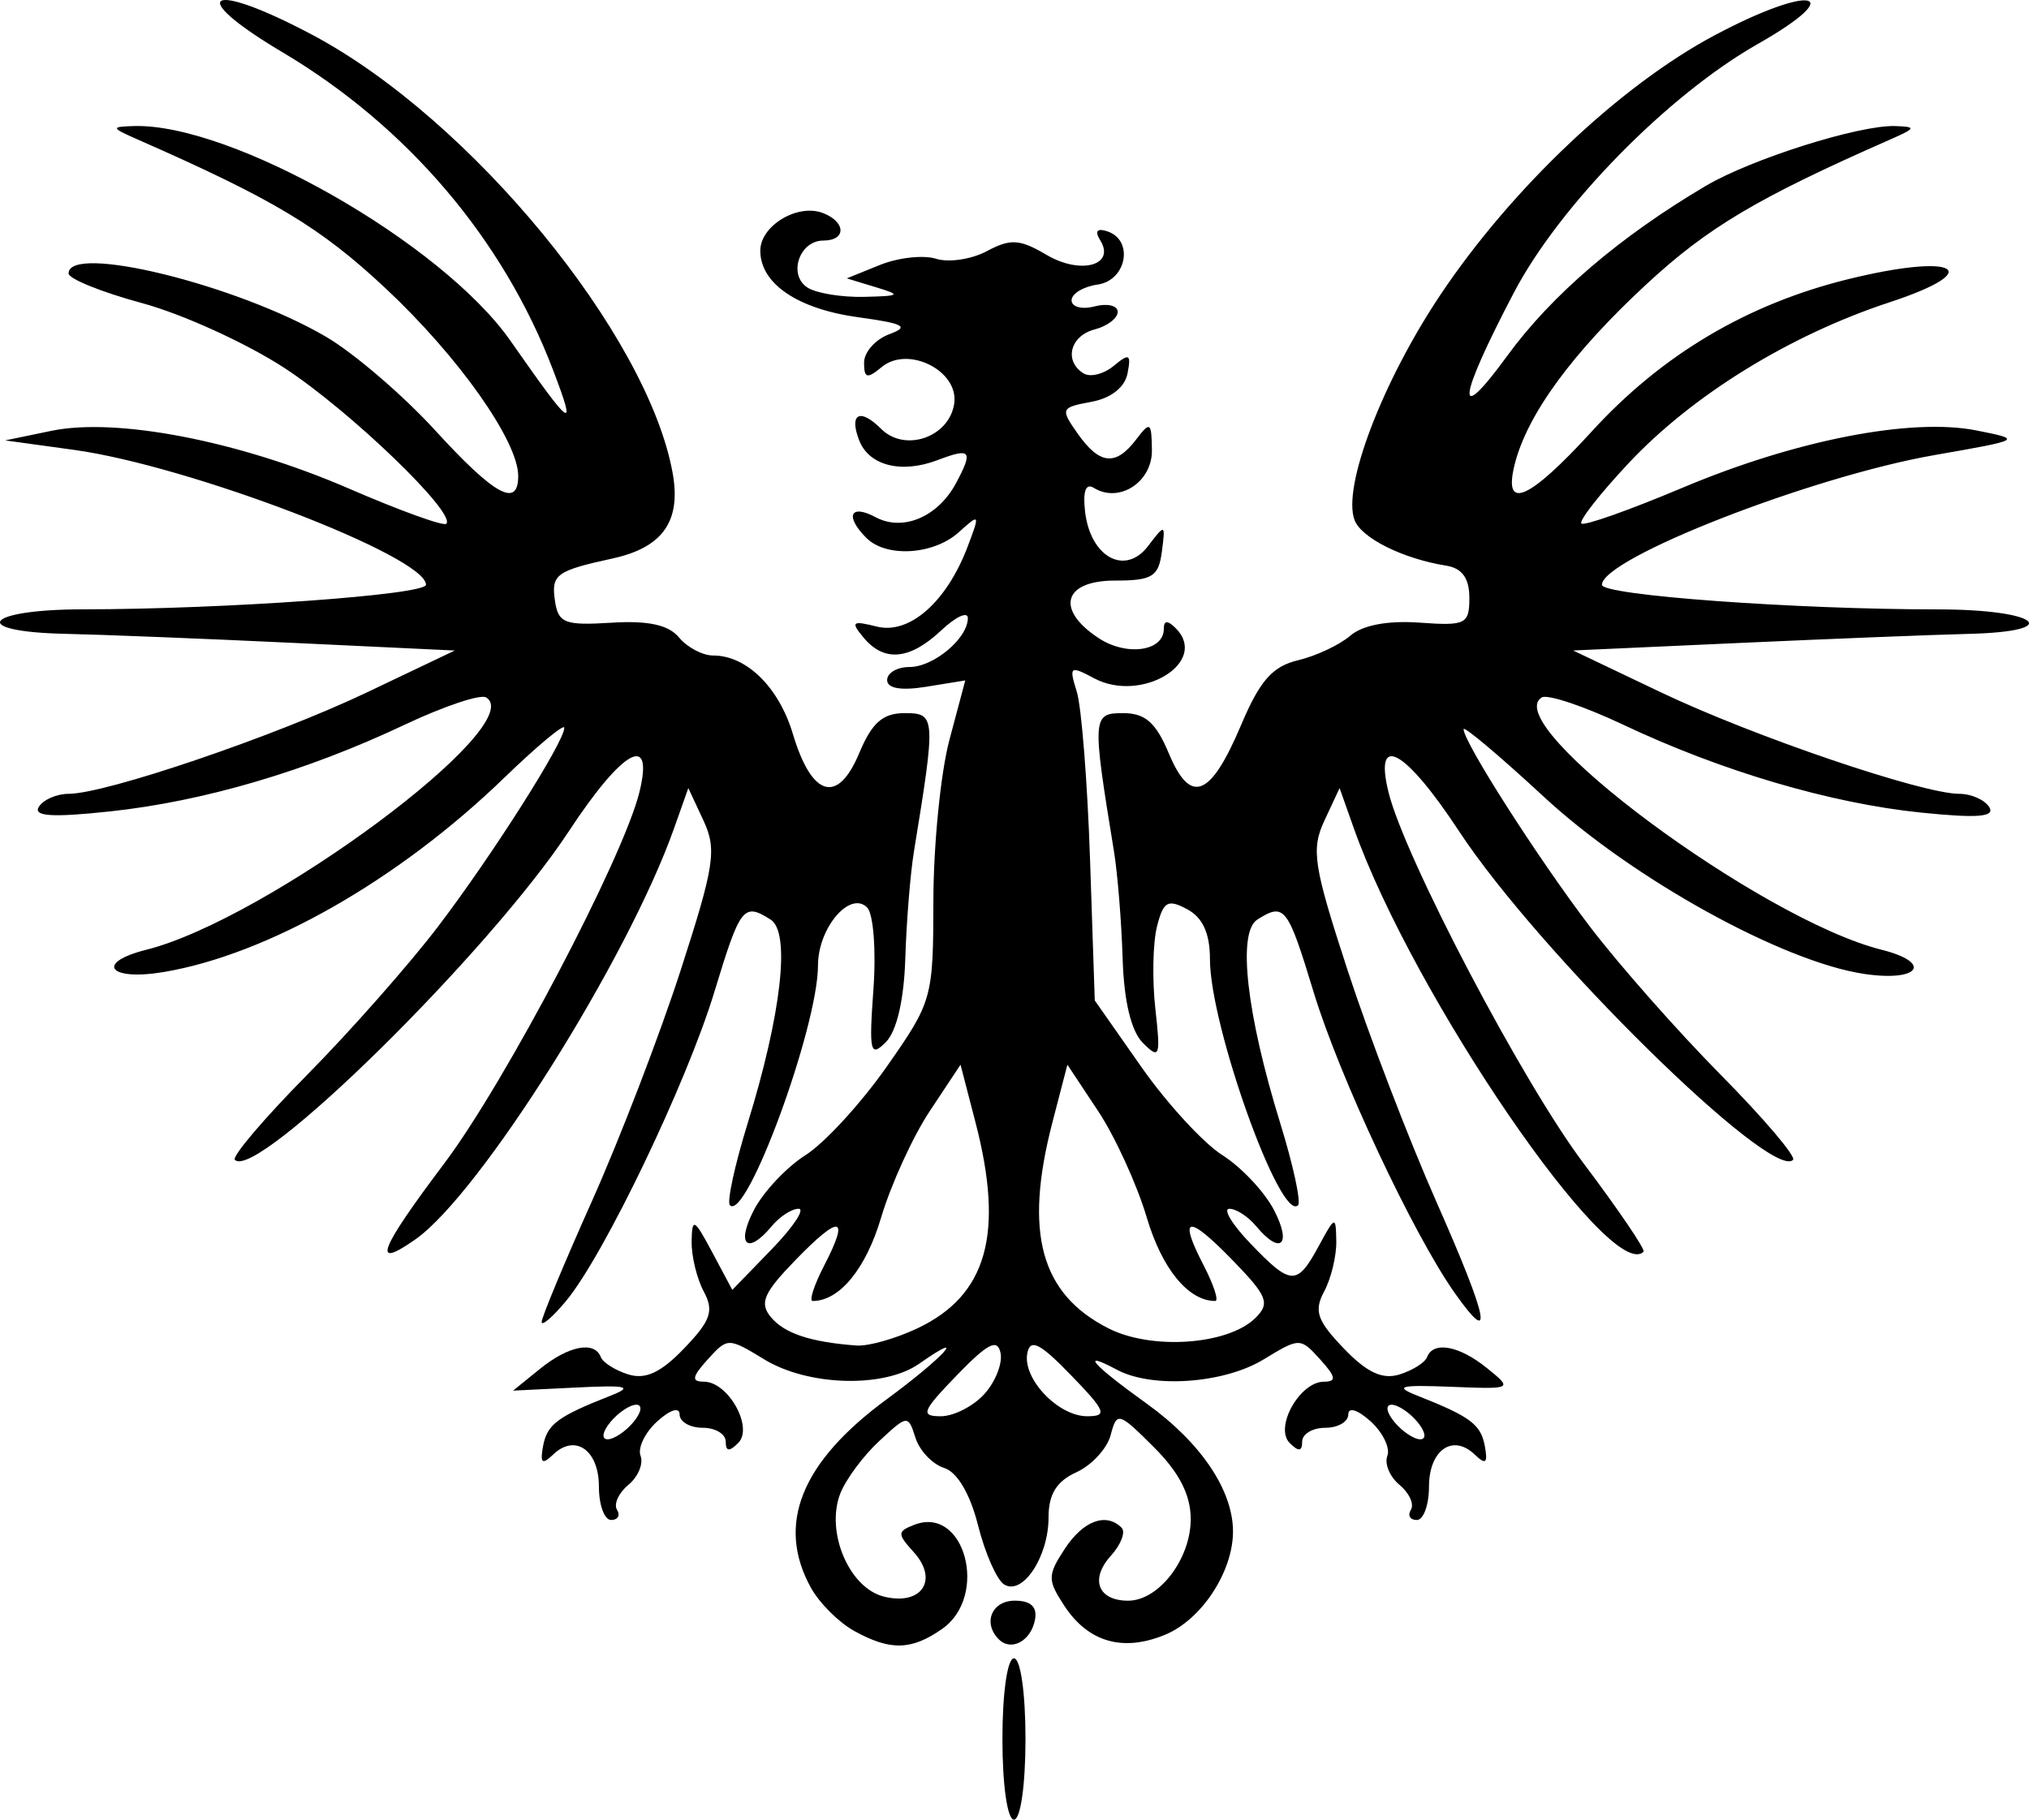 <?xml version="1.0" encoding="UTF-8" standalone="no"?>
<!-- Created with Inkscape (http://www.inkscape.org/) -->

<svg
   xmlns:dc="http://purl.org/dc/elements/1.1/"
   xmlns:cc="http://creativecommons.org/ns#"
   xmlns:rdf="http://www.w3.org/1999/02/22-rdf-syntax-ns#"
   xmlns:svg="http://www.w3.org/2000/svg"
   xmlns="http://www.w3.org/2000/svg"
   xmlns:sodipodi="http://sodipodi.sourceforge.net/DTD/sodipodi-0.dtd"
   xmlns:inkscape="http://www.inkscape.org/namespaces/inkscape"
   width="86.163mm"
   height="77.292mm"
   viewBox="0 0 305.304 273.869"
   id="svg8151"
   version="1.1"
   inkscape:version="0.91 r13725"
   sodipodi:docname="stylized_eagle.svg">
  <defs
     id="defs8153" />
  <sodipodi:namedview
     id="base"
     pagecolor="#ffffff"
     bordercolor="#666666"
     borderopacity="1.0"
     inkscape:pageopacity="0.0"
     inkscape:pageshadow="2"
     inkscape:zoom="1"
     inkscape:cx="-44.205286"
     inkscape:cy="74.934675"
     inkscape:document-units="px"
     inkscape:current-layer="layer1"
     showgrid="false"
     fit-margin-top="0"
     fit-margin-left="0"
     fit-margin-right="0"
     fit-margin-bottom="0"
     inkscape:window-width="1920"
     inkscape:window-height="1005"
     inkscape:window-x="-9"
     inkscape:window-y="-9"
     inkscape:window-maximized="1" />
  <g
     inkscape:label="Layer 1"
     inkscape:groupmode="layer"
     id="layer1"
     transform="translate(-42.062,-333.428)">
    <path
       style="fill:#000000"
       d="m 192.897,595.153 c 0,-6.939 0.744,-12.143 1.735,-12.143 0.991,0 1.735,5.204 1.735,12.143 0,6.939 -0.743,12.143 -1.735,12.143 -0.991,0 -1.735,-5.204 -1.735,-12.143 z M 170.536,578.854 c -2.28,-1.264 -5.18,-4.164 -6.444,-6.444 -5.281,-9.528 -1.511,-18.913 11.406,-28.395 8.469,-6.216 12.619,-10.768 4.87,-5.34 -5.283,3.7 -16.693,3.38 -23.309,-0.654 -5.41,-3.299 -5.518,-3.299 -8.509,0.007 -2.366,2.614 -2.492,3.348 -0.576,3.348 3.653,0 7.507,6.884 5.166,9.225 -1.346,1.346 -1.877,1.288 -1.877,-0.205 0,-1.145 -1.561,-2.082 -3.47,-2.082 -1.908,0 -3.47,-0.902 -3.47,-2.004 0,-1.16 -1.412,-0.725 -3.353,1.03 -1.844,1.669 -2.979,4.007 -2.523,5.195 0.456,1.189 -0.369,3.155 -1.833,4.371 -1.464,1.215 -2.234,2.901 -1.711,3.748 0.523,0.846 0.124,1.538 -0.886,1.538 -1.01,0 -1.837,-2.258 -1.837,-5.019 0,-5.51 -3.578,-8.011 -6.896,-4.821 -1.638,1.575 -1.979,1.293 -1.512,-1.251 0.606,-3.303 2.162,-4.47 10.143,-7.609 3.518,-1.383 2.544,-1.617 -5.156,-1.237 l -9.493,0.469 4.047,-3.277 c 4.31,-3.49 8.207,-4.244 9.156,-1.772 0.318,0.828 2.184,2.004 4.147,2.613 2.577,0.8 4.91,-0.293 8.396,-3.931 4.019,-4.195 4.511,-5.63 2.937,-8.571 -1.04,-1.943 -1.858,-5.34 -1.818,-7.549 0.065,-3.599 0.387,-3.427 3.097,1.654 l 3.025,5.671 5.917,-6.105 c 3.254,-3.358 5.079,-6.105 4.054,-6.105 -1.024,0 -2.834,1.171 -4.022,2.602 -3.671,4.423 -5.432,2.87 -2.711,-2.391 1.42,-2.746 4.921,-6.474 7.779,-8.284 2.858,-1.81 8.352,-7.794 12.208,-13.299 6.882,-9.824 7.011,-10.287 7.032,-25.111 0.017,-8.306 1.095,-19.138 2.408,-24.069 l 2.388,-8.967 -5.878,0.954 c -3.777,0.613 -5.878,0.253 -5.878,-1.008 0,-1.079 1.506,-1.962 3.346,-1.962 3.648,0 8.798,-4.312 8.798,-7.365 0,-1.052 -1.807,-0.216 -4.015,1.859 -4.74,4.453 -8.584,4.802 -11.689,1.061 -1.961,-2.362 -1.703,-2.574 2.002,-1.644 4.914,1.233 10.515,-3.698 13.676,-12.042 1.874,-4.945 1.829,-5.02 -1.322,-2.168 -3.789,3.429 -10.915,3.875 -13.919,0.871 -3.275,-3.275 -2.433,-5.168 1.388,-3.123 4.108,2.199 9.377,-0.034 12.104,-5.13 2.622,-4.9 2.242,-5.371 -2.792,-3.457 -5.449,2.072 -10.324,0.831 -11.795,-3.004 -1.541,-4.015 0.141,-4.877 3.317,-1.701 3.571,3.571 10.238,1.27 10.994,-3.795 0.737,-4.933 -6.935,-8.807 -10.91,-5.509 -2.2,1.826 -2.654,1.711 -2.654,-0.668 0,-1.579 1.703,-3.5 3.784,-4.27 3.097,-1.146 2.254,-1.61 -4.644,-2.555 -9.146,-1.254 -14.754,-5.062 -14.754,-10.019 0,-3.761 5.602,-7.136 9.416,-5.672 3.494,1.341 3.543,4.145 0.071,4.145 -3.625,0 -5.359,5.193 -2.367,7.088 1.332,0.843 5.154,1.467 8.493,1.387 5.495,-0.133 5.66,-0.272 1.735,-1.465 l -4.337,-1.318 5,-2.022 c 2.75,-1.112 6.551,-1.53 8.447,-0.928 1.896,0.602 5.338,0.082 7.649,-1.155 3.549,-1.899 4.945,-1.81 8.979,0.573 5.103,3.014 10.399,1.577 8.071,-2.19 -0.867,-1.403 -0.491,-1.874 1.079,-1.35 4.006,1.336 2.878,7.387 -1.493,8.008 -2.147,0.305 -3.903,1.372 -3.903,2.371 0,0.999 1.561,1.408 3.47,0.909 1.908,-0.499 3.47,-0.127 3.47,0.827 0,0.954 -1.561,2.143 -3.47,2.642 -3.702,0.968 -4.655,4.77 -1.659,6.621 0.996,0.616 3.038,0.101 4.537,-1.143 2.336,-1.939 2.633,-1.776 2.071,1.138 -0.405,2.101 -2.487,3.738 -5.45,4.282 -4.601,0.845 -4.684,1.039 -2.049,4.784 3.301,4.692 5.725,4.93 8.809,0.867 2.099,-2.766 2.31,-2.622 2.36,1.618 0.057,4.803 -4.921,8.04 -8.736,5.682 -1.223,-0.756 -1.685,0.511 -1.317,3.616 0.81,6.832 6.036,9.66 9.479,5.13 2.57,-3.381 2.623,-3.359 2.067,0.867 -0.494,3.754 -1.445,4.337 -7.077,4.337 -7.755,0 -8.972,4.375 -2.412,8.673 4.211,2.759 9.786,1.962 9.786,-1.399 0,-1.304 0.559,-1.337 1.792,-0.104 5.095,5.095 -5.134,11.358 -12.293,7.527 -3.614,-1.934 -3.795,-1.793 -2.597,2.021 0.708,2.255 1.607,13.634 1.998,25.287 l 0.71,21.187 7.002,9.996 c 3.851,5.498 9.341,11.476 12.199,13.286 2.858,1.81 6.359,5.537 7.779,8.284 2.72,5.261 0.959,6.814 -2.711,2.391 -1.188,-1.431 -2.991,-2.602 -4.007,-2.602 -1.016,0 0.397,2.342 3.139,5.204 6.128,6.396 7.029,6.434 10.284,0.434 2.499,-4.607 2.591,-4.633 2.658,-0.753 0.038,2.21 -0.781,5.607 -1.821,7.549 -1.574,2.94 -1.082,4.376 2.937,8.571 3.486,3.639 5.819,4.731 8.396,3.931 1.963,-0.609 3.829,-1.785 4.147,-2.613 0.94,-2.448 4.832,-1.73 9.026,1.666 3.9,3.158 3.877,3.17 -5.446,2.801 -7.705,-0.305 -8.595,-0.068 -5.026,1.342 7.998,3.159 9.538,4.316 10.143,7.617 0.466,2.543 0.125,2.825 -1.512,1.251 -3.319,-3.19 -6.896,-0.689 -6.896,4.821 0,2.76 -0.827,5.019 -1.837,5.019 -1.011,0 -1.409,-0.692 -0.886,-1.538 0.523,-0.846 -0.247,-2.532 -1.711,-3.748 -1.464,-1.215 -2.289,-3.182 -1.833,-4.371 0.456,-1.189 -0.679,-3.527 -2.523,-5.195 -1.94,-1.756 -3.353,-2.19 -3.353,-1.03 0,1.102 -1.561,2.004 -3.47,2.004 -1.908,0 -3.47,0.937 -3.47,2.082 0,1.493 -0.531,1.551 -1.877,0.205 -2.342,-2.342 1.513,-9.225 5.166,-9.225 1.916,0 1.79,-0.733 -0.576,-3.348 -2.991,-3.305 -3.099,-3.305 -8.509,-0.007 -5.972,3.642 -16.758,4.403 -22.074,1.558 -5.709,-3.055 -3.719,-0.788 4.469,5.092 8.149,5.853 12.993,13.032 12.993,19.257 0,6.056 -4.734,13.262 -10.199,15.526 -6.368,2.638 -11.588,1.133 -15.201,-4.382 -2.524,-3.851 -2.516,-4.571 0.087,-8.542 2.773,-4.233 6.214,-5.511 8.548,-3.177 0.638,0.638 -0.088,2.541 -1.616,4.228 -3.182,3.516 -1.934,6.756 2.602,6.756 4.612,0 9.419,-6.266 9.419,-12.277 0,-3.641 -1.728,-7.018 -5.537,-10.82 -5.313,-5.303 -5.576,-5.377 -6.508,-1.835 -0.534,2.03 -2.856,4.551 -5.161,5.601 -2.994,1.364 -4.19,3.311 -4.19,6.819 0,5.907 -3.899,11.789 -6.677,10.072 -1.099,-0.679 -2.866,-4.677 -3.925,-8.883 -1.2,-4.767 -3.127,-8.029 -5.115,-8.66 -1.754,-0.557 -3.693,-2.6 -4.309,-4.541 -1.103,-3.476 -1.186,-3.468 -5.477,0.522 -2.396,2.228 -5.024,5.779 -5.84,7.89 -2.227,5.763 1.332,14.18 6.548,15.49 5.675,1.424 8.319,-2.478 4.521,-6.675 -2.514,-2.778 -2.505,-3.134 0.109,-4.137 7.577,-2.908 11.204,10.742 4.165,15.673 -4.65,3.257 -7.81,3.323 -13.301,0.28 z M 137.384,547.447 c 1.205,-1.452 1.393,-2.602 0.425,-2.602 -0.954,0 -2.707,1.171 -3.894,2.602 -1.205,1.452 -1.393,2.602 -0.425,2.602 0.954,0 2.707,-1.171 3.894,-2.602 z m 117.965,0 c -1.188,-1.431 -2.94,-2.602 -3.894,-2.602 -0.968,0 -0.78,1.151 0.425,2.602 1.188,1.431 2.94,2.602 3.894,2.602 0.968,0 0.78,-1.151 -0.425,-2.602 z m -65.171,-4.208 c 1.663,-1.837 2.76,-4.62 2.437,-6.183 -0.456,-2.21 -1.915,-1.468 -6.564,3.341 -5.249,5.428 -5.546,6.183 -2.437,6.183 1.947,0 4.901,-1.503 6.564,-3.341 z m 13.034,-2.842 c -4.649,-4.808 -6.109,-5.551 -6.564,-3.341 -0.787,3.816 4.608,9.523 9.001,9.523 3.109,0 2.811,-0.754 -2.437,-6.183 z m -23.078,-7.062 c 10.455,-4.961 13.06,-14.233 8.709,-30.992 l -2.252,-8.674 -4.636,6.997 c -2.549,3.848 -5.841,11.056 -7.314,16.017 -2.293,7.721 -6.255,12.549 -10.299,12.549 -0.564,0 0.223,-2.414 1.749,-5.366 3.875,-7.494 2.403,-7.747 -4.377,-0.751 -4.762,4.913 -5.412,6.431 -3.659,8.544 2.042,2.461 5.98,3.767 12.894,4.276 1.764,0.13 5.897,-1.04 9.184,-2.6 z m 50.85,-1.565 c 2.207,-2.191 1.785,-3.268 -3.351,-8.568 -6.86,-7.077 -8.35,-6.855 -4.461,0.664 1.526,2.951 2.313,5.366 1.749,5.366 -4.044,0 -8.006,-4.827 -10.299,-12.549 -1.473,-4.961 -4.765,-12.168 -7.314,-16.017 l -4.636,-6.997 -2.252,8.674 c -4.308,16.592 -1.799,25.819 8.433,31.009 6.538,3.316 18.023,2.495 22.131,-1.582 z m -38.629,48.385 c -2.456,-2.456 -1.066,-5.819 2.404,-5.819 2.425,0 3.414,0.942 3.036,2.892 -0.619,3.193 -3.581,4.786 -5.44,2.927 z m -68.792,-47.745 c -0.032,-0.637 3.375,-8.834 7.572,-18.215 4.196,-9.381 10.2,-25.006 13.342,-34.723 5.097,-15.763 5.467,-18.192 3.435,-22.552 l -2.277,-4.886 -2.151,6.072 c -6.987,19.72 -29.231,55.069 -38.926,61.86 -6.653,4.66 -5.509,1.67 4.399,-11.501 9.126,-12.132 26.889,-45.945 29.316,-55.807 2.238,-9.093 -2.503,-6.471 -10.611,5.868 -11.986,18.242 -47.011,52.716 -50.259,49.468 -0.49,-0.49 4.422,-6.267 10.916,-12.839 6.494,-6.571 15.357,-16.62 19.697,-22.33 8.181,-10.765 18.96,-27.743 18.96,-29.865 0,-0.669 -4.098,2.747 -9.108,7.591 -15.859,15.335 -35.512,26.538 -51.176,29.172 -8.245,1.387 -10.405,-1.397 -2.602,-3.356 18.18,-4.563 57.699,-33.913 51.129,-37.973 -0.854,-0.528 -6.375,1.322 -12.269,4.109 -14.785,6.992 -30.223,11.535 -44.336,13.046 -8.708,0.933 -11.597,0.748 -10.711,-0.686 0.667,-1.08 2.688,-1.963 4.491,-1.963 5.571,0 30.991,-8.646 44.884,-15.267 l 13.218,-6.299 -24.287,-1.149 c -13.358,-0.632 -28.776,-1.244 -34.262,-1.361 -14.695,-0.312 -12.32,-3.68 2.602,-3.689 21.374,-0.014 51.61,-2.182 51.61,-3.702 0,-4.274 -35.561,-17.902 -52.964,-20.298 l -10.355,-1.425 6.939,-1.438 c 9.864,-2.045 28.257,1.524 44.796,8.691 7.649,3.315 14.236,5.698 14.638,5.296 1.558,-1.558 -14.457,-16.986 -24.324,-23.433 -5.709,-3.73 -15.359,-8.13 -21.444,-9.777 -6.085,-1.647 -11.064,-3.66 -11.064,-4.472 0,-4.536 25.394,1.714 38.74,9.535 4.201,2.462 11.587,8.798 16.415,14.08 8.948,9.79 12.502,11.745 12.502,6.877 0,-5.268 -8.998,-17.996 -19.993,-28.281 -9.799,-9.166 -16.77,-13.351 -37.255,-22.362 -4.041,-1.778 -4.083,-1.916 -0.616,-2.025 14.718,-0.464 46.4,17.595 56.697,32.318 9.359,13.382 9.996,13.823 6.426,4.443 -7.514,-19.739 -21.952,-36.713 -40.701,-47.852 -14.914,-8.86 -11.196,-10.979 4.548,-2.592 23.731,12.641 50.348,45.035 54.126,65.872 1.318,7.269 -1.465,11.236 -9.041,12.89 -8.456,1.846 -9.234,2.412 -8.674,6.304 0.494,3.433 1.431,3.805 8.49,3.365 5.553,-0.346 8.611,0.32 10.187,2.22 1.239,1.493 3.545,2.714 5.124,2.714 5.059,0 9.904,4.773 12.023,11.845 2.833,9.455 6.737,10.586 9.955,2.883 1.933,-4.625 3.553,-6.054 6.864,-6.054 4.662,0 4.697,0.53 1.386,20.817 -0.545,3.339 -1.13,10.573 -1.3,16.075 -0.194,6.265 -1.291,10.984 -2.936,12.63 -2.346,2.346 -2.545,1.494 -1.861,-7.964 0.421,-5.825 0,-11.363 -0.951,-12.308 -2.583,-2.583 -7.392,3.092 -7.392,8.724 0,9.244 -10.771,38.573 -13.253,36.09 -0.477,-0.477 0.72,-6.009 2.661,-12.293 5.101,-16.515 6.487,-28.785 3.467,-30.697 -4.084,-2.586 -4.562,-1.971 -8.471,10.9 -4.159,13.693 -16.619,39.661 -22.312,46.5 -1.986,2.385 -3.636,3.816 -3.668,3.178 z m 137.396,-4.38 c -6.236,-8.823 -17.375,-32.579 -21.236,-45.29 -3.912,-12.88 -4.39,-13.495 -8.474,-10.909 -3.02,1.912 -1.634,14.182 3.467,30.697 1.941,6.284 3.138,11.815 2.661,12.293 -2.64,2.64 -13.253,-27.006 -13.253,-37.02 0,-3.897 -1.082,-6.275 -3.427,-7.53 -2.931,-1.569 -3.59,-1.186 -4.551,2.644 -0.618,2.463 -0.724,8.025 -0.236,12.361 0.811,7.198 0.65,7.643 -1.865,5.129 -1.784,-1.784 -2.862,-6.276 -3.062,-12.756 -0.17,-5.502 -0.755,-12.735 -1.3,-16.075 -3.311,-20.288 -3.276,-20.817 1.386,-20.817 3.311,0 4.931,1.429 6.864,6.054 3.269,7.824 6.273,6.637 10.895,-4.304 2.802,-6.633 4.707,-8.794 8.558,-9.71 2.724,-0.649 6.257,-2.31 7.85,-3.691 1.833,-1.59 5.653,-2.313 10.409,-1.97 6.976,0.504 7.512,0.237 7.512,-3.737 0,-2.938 -1.088,-4.453 -3.47,-4.834 -6.514,-1.042 -12.76,-4.144 -13.8,-6.854 -1.893,-4.934 4.16,-20.824 12.924,-33.927 10.731,-16.043 27.077,-31.508 41.292,-39.066 14.594,-7.759 20.325,-6.558 6.424,1.346 -13.506,7.68 -29.801,24.301 -36.667,37.401 -8.502,16.221 -8.941,20.406 -0.998,9.514 6.674,-9.152 16.896,-17.907 29.859,-25.571 6.859,-4.055 23.091,-9.185 28.505,-9.008 3.22,0.105 3.143,0.314 -0.749,2.025 -19.948,8.775 -27.415,13.209 -36.655,21.764 -11.18,10.351 -17.96,19.618 -19.844,27.126 -1.786,7.115 2.092,5.449 11.644,-5.002 10.514,-11.504 23.336,-19.116 38.503,-22.859 16.292,-4.02 21.042,-1.397 6.272,3.465 -15.046,4.953 -29.662,13.965 -39.277,24.22 -4.308,4.595 -7.506,8.681 -7.107,9.08 0.4,0.4 7.228,-2.015 15.175,-5.367 17.06,-7.195 34.483,-10.592 44.3,-8.636 6.911,1.377 6.886,1.391 -6.359,3.706 -18.503,3.233 -50.022,15.535 -50.022,19.524 0,1.574 29.056,3.698 50.579,3.698 15.153,0 19.223,3.335 4.501,3.688 -5.009,0.12 -20.427,0.731 -34.262,1.357 l -25.154,1.139 13.218,6.302 c 13.888,6.622 39.309,15.27 44.884,15.27 1.803,0 3.834,0.901 4.515,2.002 0.914,1.479 -1.769,1.694 -10.267,0.823 -13.643,-1.398 -30.022,-6.231 -44.804,-13.222 -5.895,-2.788 -11.416,-4.637 -12.27,-4.109 -6.569,4.06 32.949,33.41 51.129,37.973 7.776,1.952 5.689,4.871 -2.603,3.64 -12.271,-1.821 -34.885,-14.324 -48.195,-26.647 -6.649,-6.156 -12.089,-10.74 -12.089,-10.188 0,1.938 11.151,19.378 18.96,29.653 4.34,5.71 13.203,15.759 19.697,22.33 6.494,6.571 11.406,12.349 10.916,12.839 -3.248,3.248 -38.273,-31.226 -50.259,-49.468 -8.108,-12.34 -12.849,-14.962 -10.611,-5.868 2.427,9.862 20.189,43.675 29.316,55.807 5.292,7.034 9.369,13.041 9.06,13.35 -4.921,4.921 -34.685,-38.581 -43.587,-63.708 l -2.151,-6.072 -2.277,4.886 c -2.034,4.364 -1.661,6.774 3.49,22.552 3.172,9.716 9.185,25.399 13.362,34.849 7.842,17.743 8.73,22.162 2.755,13.709 z"
       id="path8102-7"
       inkscape:connector-curvature="0"
       sodipodi:nodetypes="sssssccssscscsssssscsssssscssssscsccscssscccsssscsssccsscccccscsscsccsccssssssssscscsccsccsccssscscscssccssccccccsscccsssscsssscsscscssccccssccssscccsssscsccssssscscscccsscscssssccsscsssscccscccsscsscssssscsssssssssssssssssscsscsscsssssssssssssssssssssscsssccscscccssscscscscccscssssscsssccssssscsssssscsssssssscsscsscsssscscssscsccscc" />
  </g>
</svg>
